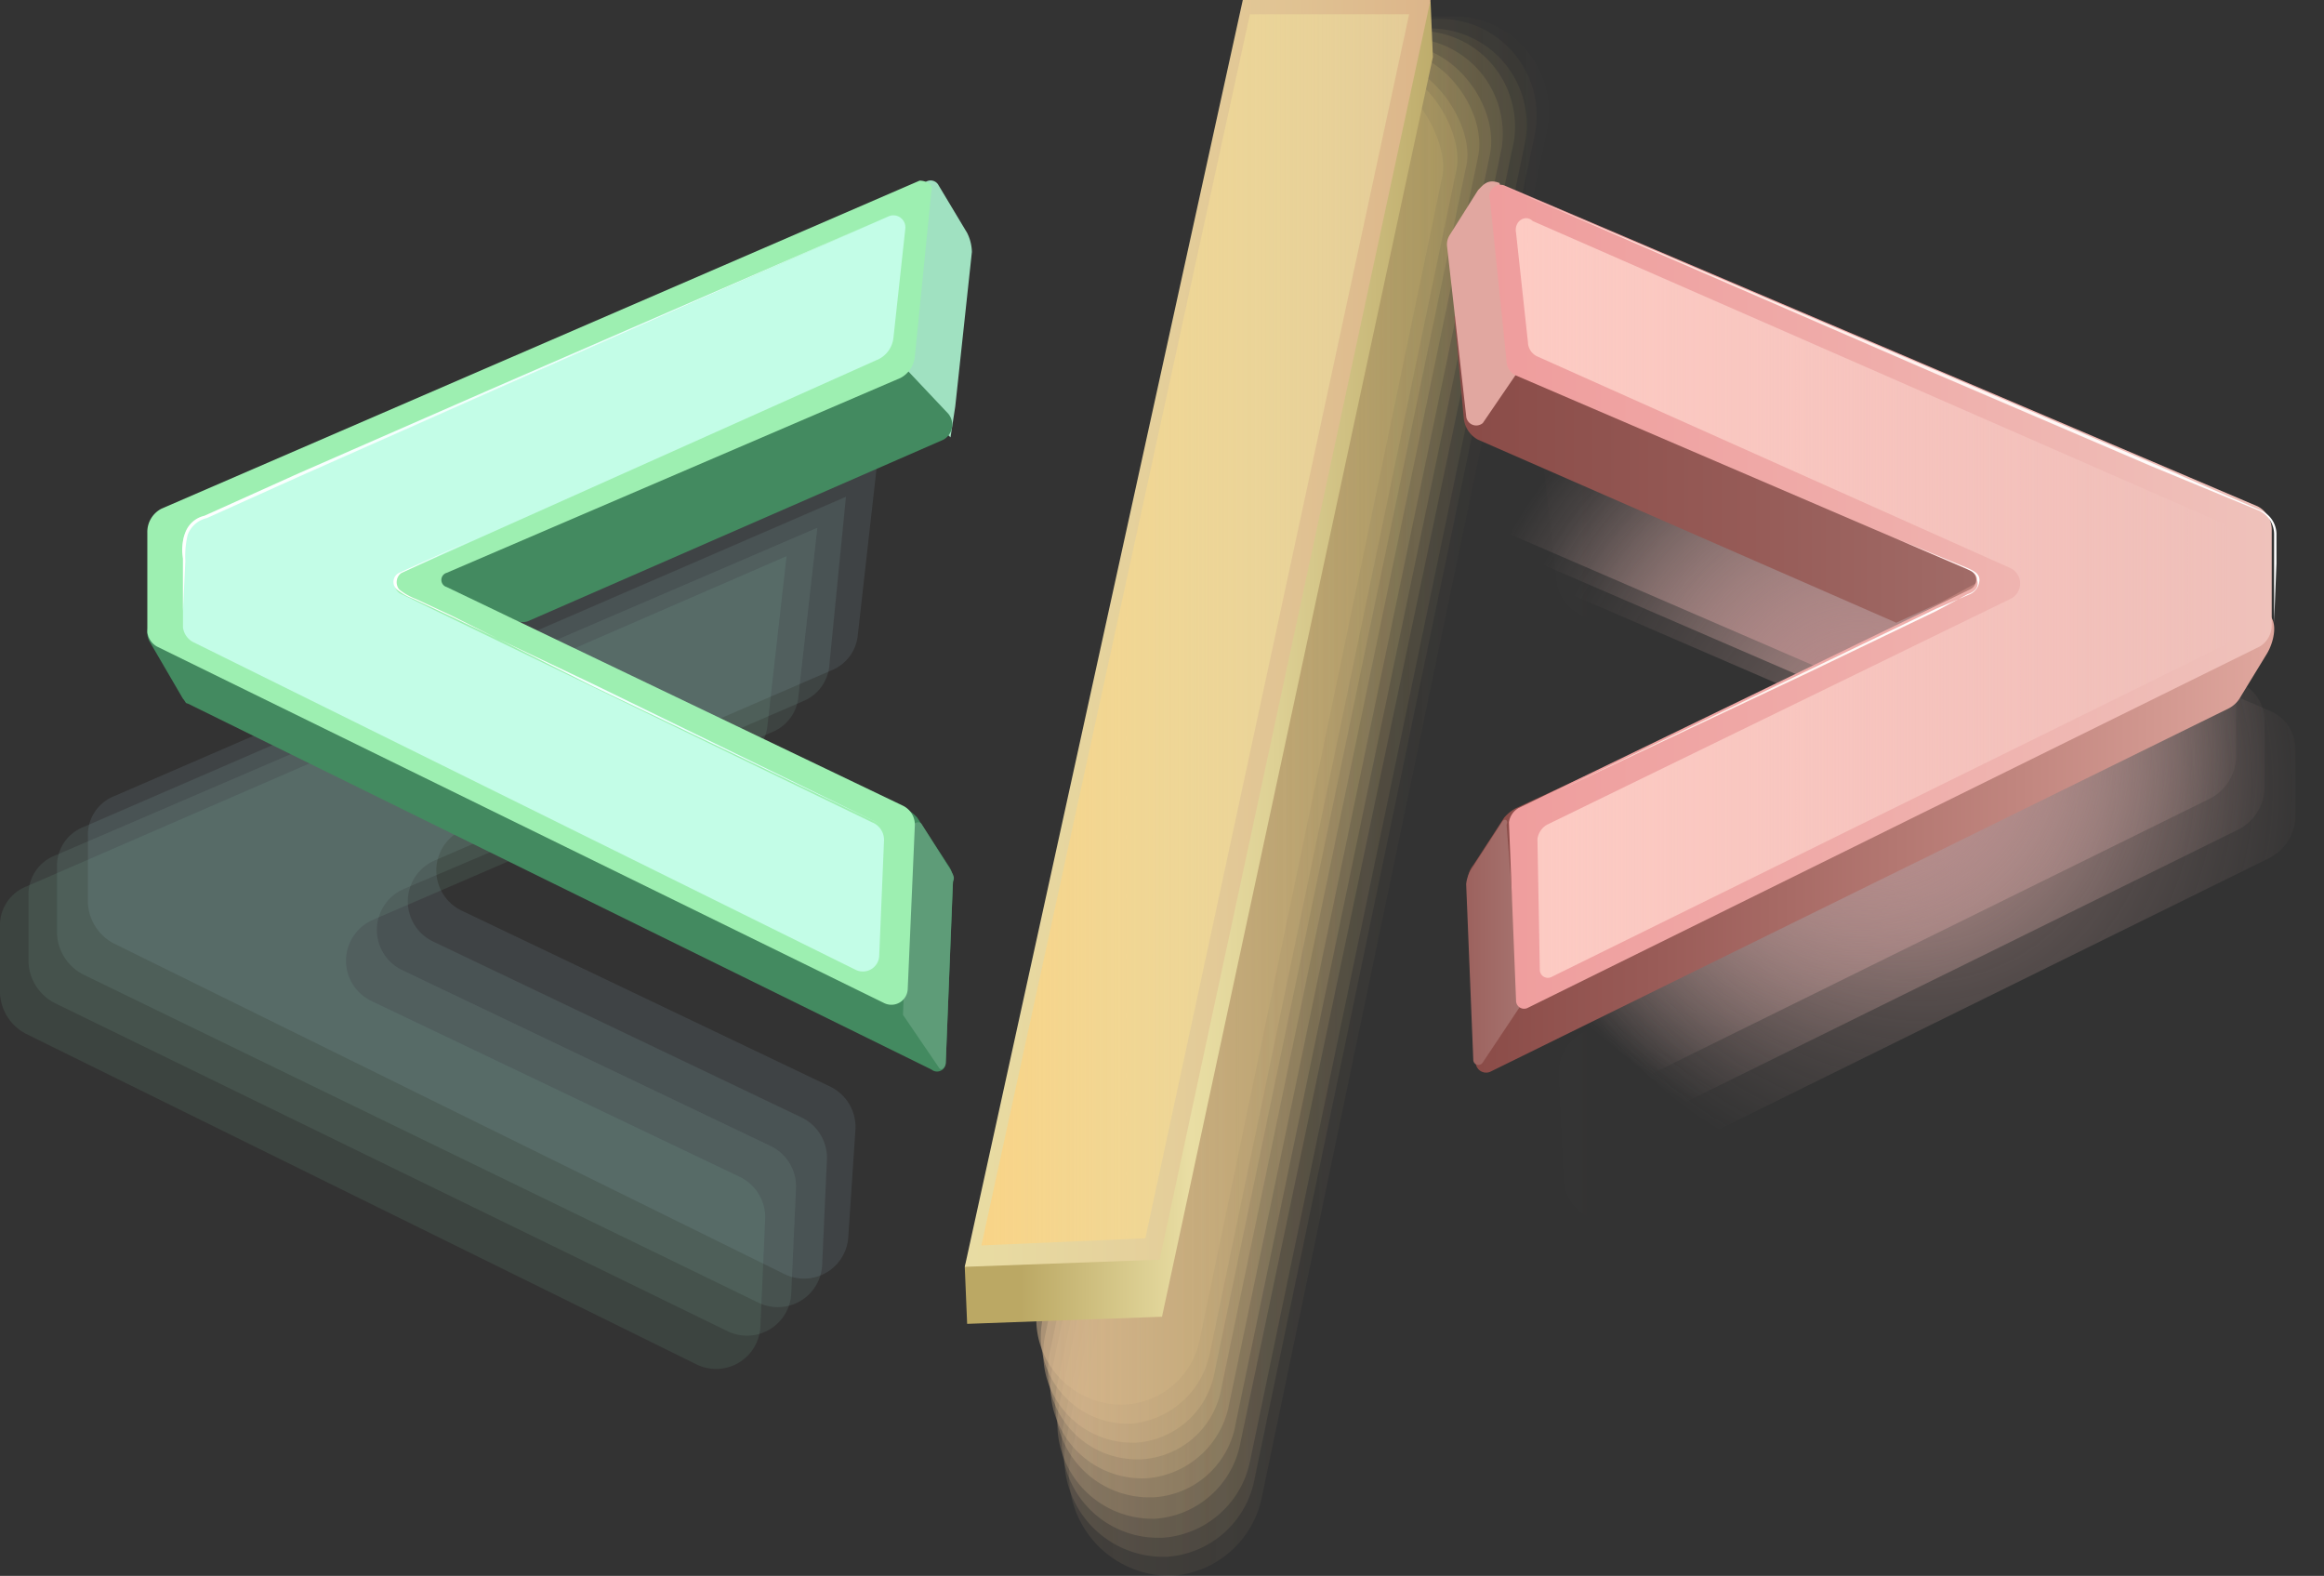 <svg xmlns="http://www.w3.org/2000/svg" xmlns:xlink="http://www.w3.org/1999/xlink" width="97.8" height="66.303" viewBox="0 0 97.8 66.303"><rect x="0" y="0" width="97.8" height="66.303" fill="#333333" stroke="none"/><defs><style>.a{fill:url(#a);}.b{fill:url(#b);}.c{fill:url(#c);}.d{fill:url(#d);}.e{fill:url(#e);}.f{fill:url(#f);}.g{fill:url(#g);}.h{fill:url(#h);}.i{fill:url(#i);}.j{fill:url(#j);}.k{fill:url(#k);}.l{fill:url(#l);}.m{fill:url(#m);}.n{fill:url(#n);}.o{fill:url(#o);}.p{fill:url(#p);}.q{fill:url(#q);}.r{fill:url(#r);}.s{fill:url(#s);}.t{fill:url(#t);}.u{fill:url(#u);}.v{fill:url(#v);}.w{fill:url(#w);}.x{fill:url(#x);}.y{fill:#e1a7a0;}.z{fill:url(#y);}.aa{fill:url(#z);}.ab{fill:url(#aa);}.ac{fill:url(#ab);}.ad{fill:url(#ac);}.ae{fill:url(#ad);}.af{fill:#a0e1c1;}.ag{fill:url(#ae);}.ah{fill:url(#af);}.ai{fill:url(#ag);}.aj{fill:url(#ah);}.ak{fill:url(#ai);}</style><linearGradient id="a" x1="-0.061" y1="0.499" x2="1.06" y2="0.499" gradientUnits="objectBoundingBox"><stop offset="0" stop-color="#dcba93" stop-opacity="0.102"/><stop offset="1" stop-color="#b8a563" stop-opacity="0"/></linearGradient><linearGradient id="b" x1="-0.058" y1="0.5" x2="1.062" y2="0.5" gradientUnits="objectBoundingBox"><stop offset="0" stop-color="#dcba93" stop-opacity="0.145"/><stop offset="1" stop-color="#b8a563" stop-opacity="0.031"/></linearGradient><linearGradient id="c" x1="-0.06" y1="0.499" x2="1.058" y2="0.499" gradientUnits="objectBoundingBox"><stop offset="0" stop-color="#dcba93" stop-opacity="0.188"/><stop offset="1" stop-color="#b8a563" stop-opacity="0.067"/></linearGradient><linearGradient id="d" x1="-0.058" y1="0.5" x2="1.059" y2="0.5" gradientUnits="objectBoundingBox"><stop offset="0" stop-color="#dcba93" stop-opacity="0.231"/><stop offset="1" stop-color="#b8a563" stop-opacity="0.102"/></linearGradient><linearGradient id="e" x1="-0.06" y1="0.5" x2="1.061" y2="0.5" gradientUnits="objectBoundingBox"><stop offset="0" stop-color="#dcba93" stop-opacity="0.278"/><stop offset="1" stop-color="#b8a563" stop-opacity="0.133"/></linearGradient><linearGradient id="f" x1="-0.057" y1="0.5" x2="1.062" y2="0.5" gradientUnits="objectBoundingBox"><stop offset="0" stop-color="#dcba93" stop-opacity="0.322"/><stop offset="1" stop-color="#b8a563" stop-opacity="0.169"/></linearGradient><linearGradient id="g" x1="-0.059" y1="0.5" x2="1.063" y2="0.5" gradientUnits="objectBoundingBox"><stop offset="0" stop-color="#dcba93" stop-opacity="0.369"/><stop offset="1" stop-color="#b8a563" stop-opacity="0.2"/></linearGradient><linearGradient id="h" x1="-0.055" y1="0.498" x2="1.064" y2="0.498" gradientUnits="objectBoundingBox"><stop offset="0" stop-color="#dcba93" stop-opacity="0.412"/><stop offset="1" stop-color="#b8a563" stop-opacity="0.231"/></linearGradient><linearGradient id="i" x1="-0.057" y1="0.498" x2="1.061" y2="0.498" gradientUnits="objectBoundingBox"><stop offset="0" stop-color="#dcba93" stop-opacity="0.455"/><stop offset="1" stop-color="#b8a563" stop-opacity="0.267"/></linearGradient><linearGradient id="j" x1="-0.053" y1="0.498" x2="1.068" y2="0.498" gradientUnits="objectBoundingBox"><stop offset="0" stop-color="#dcba93" stop-opacity="0.502"/><stop offset="1" stop-color="#b8a563" stop-opacity="0.302"/></linearGradient><linearGradient id="k" x1="-0.045" y1="0.497" x2="1.068" y2="0.497" gradientUnits="objectBoundingBox"><stop offset="0.148" stop-color="#bba864"/><stop offset="0.475" stop-color="#e9dea4"/><stop offset="0.639" stop-color="#ddd094"/><stop offset="0.96" stop-color="#bcaa69"/><stop offset="1" stop-color="#b8a563"/></linearGradient><linearGradient id="l" x1="-0.045" y1="0.494" x2="1.073" y2="0.494" gradientUnits="objectBoundingBox"><stop offset="0" stop-color="#e9dea4"/><stop offset="0.434" stop-color="#e4ce9a"/><stop offset="1" stop-color="#dbb288"/></linearGradient><linearGradient id="m" x1="-0.044" y1="0.494" x2="1.076" y2="0.494" gradientUnits="objectBoundingBox"><stop offset="0" stop-color="#fad385"/><stop offset="0.417" stop-color="#f2d894" stop-opacity="0.792"/><stop offset="1" stop-color="#e9dea4" stop-opacity="0.502"/></linearGradient><linearGradient id="n" x1="83.447" y1="0.5" x2="84.448" y2="0.5" gradientUnits="objectBoundingBox"><stop offset="0" stop-color="#86d3b1" stop-opacity="0.102"/><stop offset="0.451" stop-color="#93cec1" stop-opacity="0.055"/><stop offset="1" stop-color="#a7c7db" stop-opacity="0"/></linearGradient><linearGradient id="o" x1="83.123" y1="0.501" x2="84.12" y2="0.501" gradientUnits="objectBoundingBox"><stop offset="0" stop-color="#90d0bd" stop-opacity="0.102"/><stop offset="0.52" stop-color="#90cfbe" stop-opacity="0.333"/><stop offset="0.816" stop-color="#9dcace" stop-opacity="0.129"/><stop offset="1" stop-color="#a7c7db" stop-opacity="0"/></linearGradient><linearGradient id="p" x1="83.049" y1="0.501" x2="84.046" y2="0.501" gradientUnits="objectBoundingBox"><stop offset="0" stop-color="#99ccca" stop-opacity="0.106"/><stop offset="0.52" stop-color="#8bd1b7" stop-opacity="0.667"/><stop offset="0.766" stop-color="#98ccc7" stop-opacity="0.325"/><stop offset="1" stop-color="#a7c7db" stop-opacity="0"/></linearGradient><linearGradient id="q" x1="82.972" y1="0.501" x2="83.97" y2="0.501" gradientUnits="objectBoundingBox"><stop offset="0" stop-color="#a3c9d6" stop-opacity="0.11"/><stop offset="0.52" stop-color="#86d3b1"/><stop offset="0.737" stop-color="#93cec1" stop-opacity="0.549"/><stop offset="1" stop-color="#a7c7db" stop-opacity="0"/></linearGradient><linearGradient id="r" x1="-0.912" y1="0.502" x2="0.089" y2="0.502" gradientUnits="objectBoundingBox"><stop offset="0" stop-color="#fccac2" stop-opacity="0.102"/><stop offset="0.553" stop-color="#ecbfb8" stop-opacity="0.043"/><stop offset="1" stop-color="#dbb3ae" stop-opacity="0"/></linearGradient><radialGradient id="s" cx="0.5" cy="0.5" r="0.492" gradientTransform="translate(0.01 -0.002) scale(1.03 1.004)" gradientUnits="objectBoundingBox"><stop offset="0" stop-color="#e3b3ae" stop-opacity="0.4"/><stop offset="1" stop-color="#dbb3ae" stop-opacity="0"/></radialGradient><radialGradient id="t" cx="0.501" cy="0.5" r="0.49" gradientTransform="translate(0.008 -0.004) scale(1.033 1.007)" gradientUnits="objectBoundingBox"><stop offset="0" stop-color="#cb9b99" stop-opacity="0.702"/><stop offset="0.724" stop-color="#d6aba7" stop-opacity="0.192"/><stop offset="1" stop-color="#dbb3ae" stop-opacity="0"/></radialGradient><radialGradient id="u" cx="0.5" cy="0.5" r="0.491" gradientTransform="translate(0.005 -0.005) scale(1.03 1.011)" gradientUnits="objectBoundingBox"><stop offset="0" stop-color="#b28485"/><stop offset="0.411" stop-color="#c09493" stop-opacity="0.588"/><stop offset="1" stop-color="#dbb3ae" stop-opacity="0"/></radialGradient><linearGradient id="v" x1="0.001" y1="0.506" x2="1.001" y2="0.506" gradientUnits="objectBoundingBox"><stop offset="0" stop-color="#8a4b47"/><stop offset="0.461" stop-color="#965b57"/><stop offset="1" stop-color="#a77470"/></linearGradient><linearGradient id="w" x1="-0.001" y1="0.5" x2="1" y2="0.5" gradientUnits="objectBoundingBox"><stop offset="0" stop-color="#8a4b47"/><stop offset="0.231" stop-color="#995b57"/><stop offset="0.682" stop-color="#c1867f"/><stop offset="1" stop-color="#e1a89f"/></linearGradient><linearGradient id="x" x1="0.007" y1="0.503" x2="1.044" y2="0.503" gradientUnits="objectBoundingBox"><stop offset="0" stop-color="#9c625e"/><stop offset="0.924" stop-color="#a6726e"/><stop offset="1" stop-color="#a77470"/></linearGradient><linearGradient id="y" y1="0.5" x2="1.003" y2="0.5" gradientUnits="objectBoundingBox"><stop offset="0" stop-color="#ef9d9d"/><stop offset="0.502" stop-color="#efadaa"/><stop offset="1" stop-color="#efc2bb"/></linearGradient><linearGradient id="z" y1="0.498" x2="1.002" y2="0.498" gradientUnits="objectBoundingBox"><stop offset="0" stop-color="#fdcbc3"/><stop offset="0.381" stop-color="#fed8cf" stop-opacity="0.616"/><stop offset="0.994" stop-color="#ffe8df" stop-opacity="0"/></linearGradient><linearGradient id="aa" x1="-0.002" y1="0.5" x2="0.999" y2="0.5" gradientUnits="objectBoundingBox"><stop offset="0" stop-color="#ffe1d8"/><stop offset="0.519" stop-color="#fff2ef"/><stop offset="1" stop-color="#fff"/></linearGradient><linearGradient id="ab" x1="-0.005" y1="0.495" x2="0.996" y2="0.495" gradientUnits="objectBoundingBox"><stop offset="0" stop-color="#ffe3d7"/><stop offset="0.529" stop-color="#fff3ef"/><stop offset="1" stop-color="#fff"/></linearGradient><linearGradient id="ac" x1="81.144" y1="0.505" x2="82.146" y2="0.505" gradientUnits="objectBoundingBox"><stop offset="0" stop-color="#438a60"/><stop offset="0.213" stop-color="#529870"/><stop offset="0.63" stop-color="#78bc9b"/><stop offset="1" stop-color="#9fe1c6"/></linearGradient><linearGradient id="ad" x1="1269.864" y1="0.501" x2="1270.854" y2="0.501" gradientUnits="objectBoundingBox"><stop offset="0" stop-color="#5e9c78"/><stop offset="0.924" stop-color="#6ea686"/><stop offset="1" stop-color="#70a787"/></linearGradient><linearGradient id="ae" x1="108.991" y1="0.502" x2="109.991" y2="0.502" gradientUnits="objectBoundingBox"><stop offset="0" stop-color="#438a60"/><stop offset="0.426" stop-color="#53956e"/><stop offset="1" stop-color="#70a787"/></linearGradient><linearGradient id="af" x1="83.345" y1="0.501" x2="84.347" y2="0.501" gradientUnits="objectBoundingBox"><stop offset="0" stop-color="#9defb1"/><stop offset="0.451" stop-color="#a9efc1"/><stop offset="1" stop-color="#bbefdb"/></linearGradient><linearGradient id="ag" x1="90.515" y1="0.5" x2="91.515" y2="0.5" gradientUnits="objectBoundingBox"><stop offset="0" stop-color="#c3fde7"/><stop offset="0.363" stop-color="#cffef1" stop-opacity="0.82"/><stop offset="0.994" stop-color="#dffffe" stop-opacity="0.502"/></linearGradient><linearGradient id="ah" x1="1.003" y1="0.501" x2="-0.001" y2="0.501" gradientUnits="objectBoundingBox"><stop offset="0" stop-color="#d8fffa"/><stop offset="0.519" stop-color="#effffd"/><stop offset="1" stop-color="#fff"/></linearGradient><linearGradient id="ai" x1="1.002" y1="0.502" x2="-0.001" y2="0.502" gradientUnits="objectBoundingBox"><stop offset="0" stop-color="#d7ffff"/><stop offset="0.529" stop-color="#efffff"/><stop offset="1" stop-color="#fff"/></linearGradient></defs><g transform="translate(-25 -40)"><path class="a" d="M82.2,43.6,70.1,101.1a4.237,4.237,0,0,0,4.1,5.2h.1a4.134,4.134,0,0,0,3.8-3.3l12-57.5a4.011,4.011,0,0,0-4.3-4.8h0A3.38,3.38,0,0,0,82.2,43.6Z"/><path class="b" d="M81.8,43.8,69.9,100.4a4.155,4.155,0,0,0,4.1,5.1h.1a4.026,4.026,0,0,0,3.7-3.3L89.6,45.6a4.069,4.069,0,0,0-4.2-4.8h0A3.737,3.737,0,0,0,81.8,43.8Z"/><path class="c" d="M81.5,44,69.8,99.7a4.05,4.05,0,0,0,4,5h.1a4.036,4.036,0,0,0,3.7-3.2L89.2,45.9a4.053,4.053,0,0,0-4.1-4.7h0A3.468,3.468,0,0,0,81.5,44Z"/><path class="d" d="M81.1,44.3,69.6,99a4,4,0,0,0,3.9,4.9h.1a3.926,3.926,0,0,0,3.6-3.2L88.7,46a4.026,4.026,0,0,0-4-4.7h0A3.737,3.737,0,0,0,81.1,44.3Z"/><path class="e" d="M80.8,44.5,69.5,98.2a3.957,3.957,0,0,0,3.9,4.8h.1A3.723,3.723,0,0,0,77,99.9L88.2,46.2a4.025,4.025,0,0,0-3.9-4.6h0A3.555,3.555,0,0,0,80.8,44.5Z"/><path class="f" d="M80.4,44.8,69.3,97.5a3.859,3.859,0,0,0,3.8,4.7h.1a3.823,3.823,0,0,0,3.5-3l11-52.7c.4-2-1.5-4.7-3.9-4.6h0A3.708,3.708,0,0,0,80.4,44.8Z"/><path class="g" d="M80.1,45,69.2,96.8a3.753,3.753,0,0,0,3.7,4.6H73a3.622,3.622,0,0,0,3.4-3L87.2,46.6c.4-1.9-1.5-4.6-3.8-4.5h0A3.613,3.613,0,0,0,80.1,45Z"/><path class="h" d="M79.7,45.3,69,96.1a3.753,3.753,0,0,0,3.7,4.6h.1a3.613,3.613,0,0,0,3.3-2.9L86.7,47c.4-1.7-1.5-4.6-3.7-4.5h0A3.4,3.4,0,0,0,79.7,45.3Z"/><path class="i" d="M79.4,45.5,68.9,95.4a3.655,3.655,0,0,0,3.6,4.5h.1A3.712,3.712,0,0,0,75.9,97L86.3,47.1c.3-1.6-1.4-4.5-3.6-4.4h0A3.43,3.43,0,0,0,79.4,45.5Z"/><path class="j" d="M79,45.8,68.7,94.7a3.6,3.6,0,0,0,3.5,4.4h.1a3.408,3.408,0,0,0,3.2-2.8L85.7,47.4c.3-1.5-1.4-4.5-3.5-4.4h0A3.483,3.483,0,0,0,79,45.8Z"/><path class="k" d="M85.2,40,65.6,93.3l.1,2.4,8.2-.3,11.4-53Z"/><path class="l" d="M77.3,40,65.6,93.3l8.2-.3L85.2,40Z"/><path class="m" d="M77.6,40.6,66.3,92.4l6.9-.3L84.3,40.6Z"/><path class="n" d="M58.1,63.4l-.8,7.1A1.779,1.779,0,0,1,56.2,72L40.7,78.7a1.873,1.873,0,0,0-.1,3.4l15.5,7.4a1.889,1.889,0,0,1,1.1,1.8L57,95.8a1.867,1.867,0,0,1-2.7,1.6L26.1,83.5A2.031,2.031,0,0,1,25,81.8V79a1.751,1.751,0,0,1,1.1-1.7Z"/><path class="o" d="M59.4,62.2l-.8,7.1a1.779,1.779,0,0,1-1.1,1.5L42,77.4a1.873,1.873,0,0,0-.1,3.4l15.5,7.4A1.889,1.889,0,0,1,58.5,90l-.2,4.4A1.867,1.867,0,0,1,55.6,96L27.3,82.2a2.031,2.031,0,0,1-1.1-1.7V77.7A1.751,1.751,0,0,1,27.3,76Z"/><path class="p" d="M60.6,60.9,59.9,68a1.779,1.779,0,0,1-1.1,1.5L43.3,76.2a1.873,1.873,0,0,0-.1,3.4L58.7,87a1.889,1.889,0,0,1,1.1,1.8l-.2,4.4a1.867,1.867,0,0,1-2.7,1.6L28.5,81a2.031,2.031,0,0,1-1.1-1.7V76.5a1.751,1.751,0,0,1,1.1-1.7Z"/><path class="q" d="M61.9,59.6l-.8,7.1A1.779,1.779,0,0,1,60,68.2L44.5,74.9a1.873,1.873,0,0,0-.1,3.4l15.5,7.4A1.889,1.889,0,0,1,61,87.5L60.7,92A1.867,1.867,0,0,1,58,93.6L29.8,79.7A2.031,2.031,0,0,1,28.7,78V75.2a1.751,1.751,0,0,1,1.1-1.7Z"/><path class="r" d="M89.7,57.3l.8,7.1a1.779,1.779,0,0,0,1.1,1.5l15.5,6.7a1.873,1.873,0,0,1,.1,3.4L91.7,83.4a1.889,1.889,0,0,0-1.1,1.8l.2,4.4a1.867,1.867,0,0,0,2.7,1.6l28.2-13.9a2.031,2.031,0,0,0,1.1-1.7V72.8a1.751,1.751,0,0,0-1.1-1.7Z"/><path class="s" d="M88.5,56.1l.8,7.1a1.779,1.779,0,0,0,1.1,1.5l15.5,6.7a1.873,1.873,0,0,1,.1,3.4L90.5,82.2A1.889,1.889,0,0,0,89.4,84l.2,4.4A1.867,1.867,0,0,0,92.3,90l28.2-13.9a2.031,2.031,0,0,0,1.1-1.7V71.6a1.751,1.751,0,0,0-1.1-1.7Z"/><path class="t" d="M87.2,54.8l.8,7.1a1.779,1.779,0,0,0,1.1,1.5l15.5,6.7a1.873,1.873,0,0,1,.1,3.4L89.2,81a1.889,1.889,0,0,0-1.1,1.8l.2,4.4A1.867,1.867,0,0,0,91,88.8l28.2-13.9a2.031,2.031,0,0,0,1.1-1.7V70.4a1.751,1.751,0,0,0-1.1-1.7Z"/><path class="u" d="M86,53.6l.8,7.1a1.779,1.779,0,0,0,1.1,1.5l15.5,6.7a1.873,1.873,0,0,1,.1,3.4L88,79.7a1.889,1.889,0,0,0-1.1,1.8l.2,4.4a1.867,1.867,0,0,0,2.7,1.6L118,73.6a2.031,2.031,0,0,0,1.1-1.7V69.1a1.751,1.751,0,0,0-1.1-1.7Z"/><path class="v" d="M113.1,62.4,86.2,53.3l.4,4.3a1.149,1.149,0,0,0,.6.9l17.6,7.7Z"/><path class="w" d="M104.9,66.3l.3.1L88.8,74a1.756,1.756,0,0,0-.5.4l-1.3,2a1.02,1.02,0,0,0-.2.9l.3,7.4a.441.441,0,0,0,.6.4l31.1-15.3a1.205,1.205,0,0,0,.5-.5l1.1-1.8c.3-.5.5-1.4,0-1.7l-7.7-3.5a.3.3,0,0,0-.4,0Z"/><path class="x" d="M88.2,74.6l-1.3,2a1.421,1.421,0,0,0-.2.6l.3,7.4a.215.215,0,0,0,.4.1L89,82.3l-.6-7.6C88.5,74.5,88.3,74.4,88.2,74.6Z"/><path class="y" d="M87.2,48,86,49.9a.749.749,0,0,0-.1.5l.8,7.1a.425.425,0,0,0,.7.3l2.8-4.1-2.1-6C87.6,47.5,87.4,47.8,87.2,48Z"/><path class="z" d="M87.7,48.4l.7,6.8a.675.675,0,0,0,.4.6L107.9,64a.435.435,0,0,1,0,.8L88.9,74a.822.822,0,0,0-.4.6l.3,7.5a.338.338,0,0,0,.5.3l30.8-15.2a1.05,1.05,0,0,0,.5-.9v-4a1.1,1.1,0,0,0-.6-1L88.3,47.8A.472.472,0,0,0,87.7,48.4Z"/><path class="aa" d="M88.8,49.8l.5,4.6a.675.675,0,0,0,.4.6l19.9,8.9a.718.718,0,0,1,0,1.3L90.1,74.7a.822.822,0,0,0-.4.6l.1,5.5a.338.338,0,0,0,.5.3l28.2-13.9a1.1,1.1,0,0,0,.6-1V63a1.326,1.326,0,0,0-.6-1l-29-12.7C89.2,49,88.7,49.3,88.8,49.8Z"/><path class="ab" d="M120.7,66.2V62.5a1.1,1.1,0,0,0-.6-1l-4.6-1.9-9.1-3.9L88.2,47.8l18.3,7.8,9.1,3.9,4.6,2a1.1,1.1,0,0,1,.6,1v1.2Z"/><path class="ac" d="M104.9,62.7l2.8,1.2c.2.1.5.2.5.5.1.3-.1.5-.4.6l-1.3.7-5.4,2.6L90.3,73.4l10.8-5.2,5.4-2.6,1.4-.6a.675.675,0,0,0,.4-.6c0-.3-.3-.4-.5-.5Z"/><path class="ad" d="M47,66.3l-.3.1L63.1,74a2.181,2.181,0,0,1,.5.4l1.3,2a1.077,1.077,0,0,1,.2.8l-.3,7.5a.367.367,0,0,1-.6.3L32.9,69.6c-.1,0-.1-.1-.2-.2L31.3,67a.775.775,0,0,1,.2-1l7.7-3.9a.3.3,0,0,1,.4,0Z"/><path class="ae" d="M63.8,74.7,65,76.6c.1.2.2.3.1.5l-.3,7.6c0,.2-.2.4-.3.2L63,82.7l.3-7.8C63.4,74.6,63.7,74.5,63.8,74.7Z"/><path class="af" d="M64.5,47.8l1.2,2a1.884,1.884,0,0,1,.2.8l-.7,6.5L65,58.4l-7.5-6.9,6.4-3.8A.377.377,0,0,1,64.5,47.8Z"/><path class="ag" d="M40.7,61.6l20.1-8a.618.618,0,0,1,.7.2l3.4,3.6a.722.722,0,0,1-.2,1.1L47.3,66.1a.638.638,0,0,1-.6,0l-6.6-3.2C39.6,62.6,40.2,61.8,40.7,61.6Z"/><path class="ah" d="M64.2,48l-.7,7a1.149,1.149,0,0,1-.6.9L43.8,64.1a.312.312,0,0,0,0,.6L63,73.9a.891.891,0,0,1,.5.8l-.3,6.9a.689.689,0,0,1-1,.6l-30.6-15a.822.822,0,0,1-.4-.6V62.4a1.1,1.1,0,0,1,.6-1L63.7,47.6C64,47.6,64.3,47.8,64.2,48Z"/><path class="ai" d="M63.1,49.6l-.5,4.6a1.149,1.149,0,0,1-.6.9l-20.1,9a.488.488,0,0,0,0,.9l19.8,9.6a.792.792,0,0,1,.5.8L62,80.2a.689.689,0,0,1-1,.6L33.1,67a.822.822,0,0,1-.4-.6V62.9a1.1,1.1,0,0,1,.6-1L62.4,49.1A.505.505,0,0,1,63.1,49.6Z"/><path class="aj" d="M32.7,65.7V63.5a2.079,2.079,0,0,1,.1-1.1,1.12,1.12,0,0,1,.8-.7l4-1.8,8-3.5,16.1-7L45.6,56.5,37.7,60l-4,1.8a1.12,1.12,0,0,0-.8.7,3.75,3.75,0,0,0-.1,1.1Z"/><path class="ak" d="M44.9,62.7l-3.1,1.4a.423.423,0,0,0-.1.7,2.507,2.507,0,0,0,.7.4l1.5.7L50,68.8l12.1,5.9L50,68.9l-6-3-1.5-.7a2.506,2.506,0,0,1-.7-.4.483.483,0,0,1,.1-.7Z"/></g></svg>